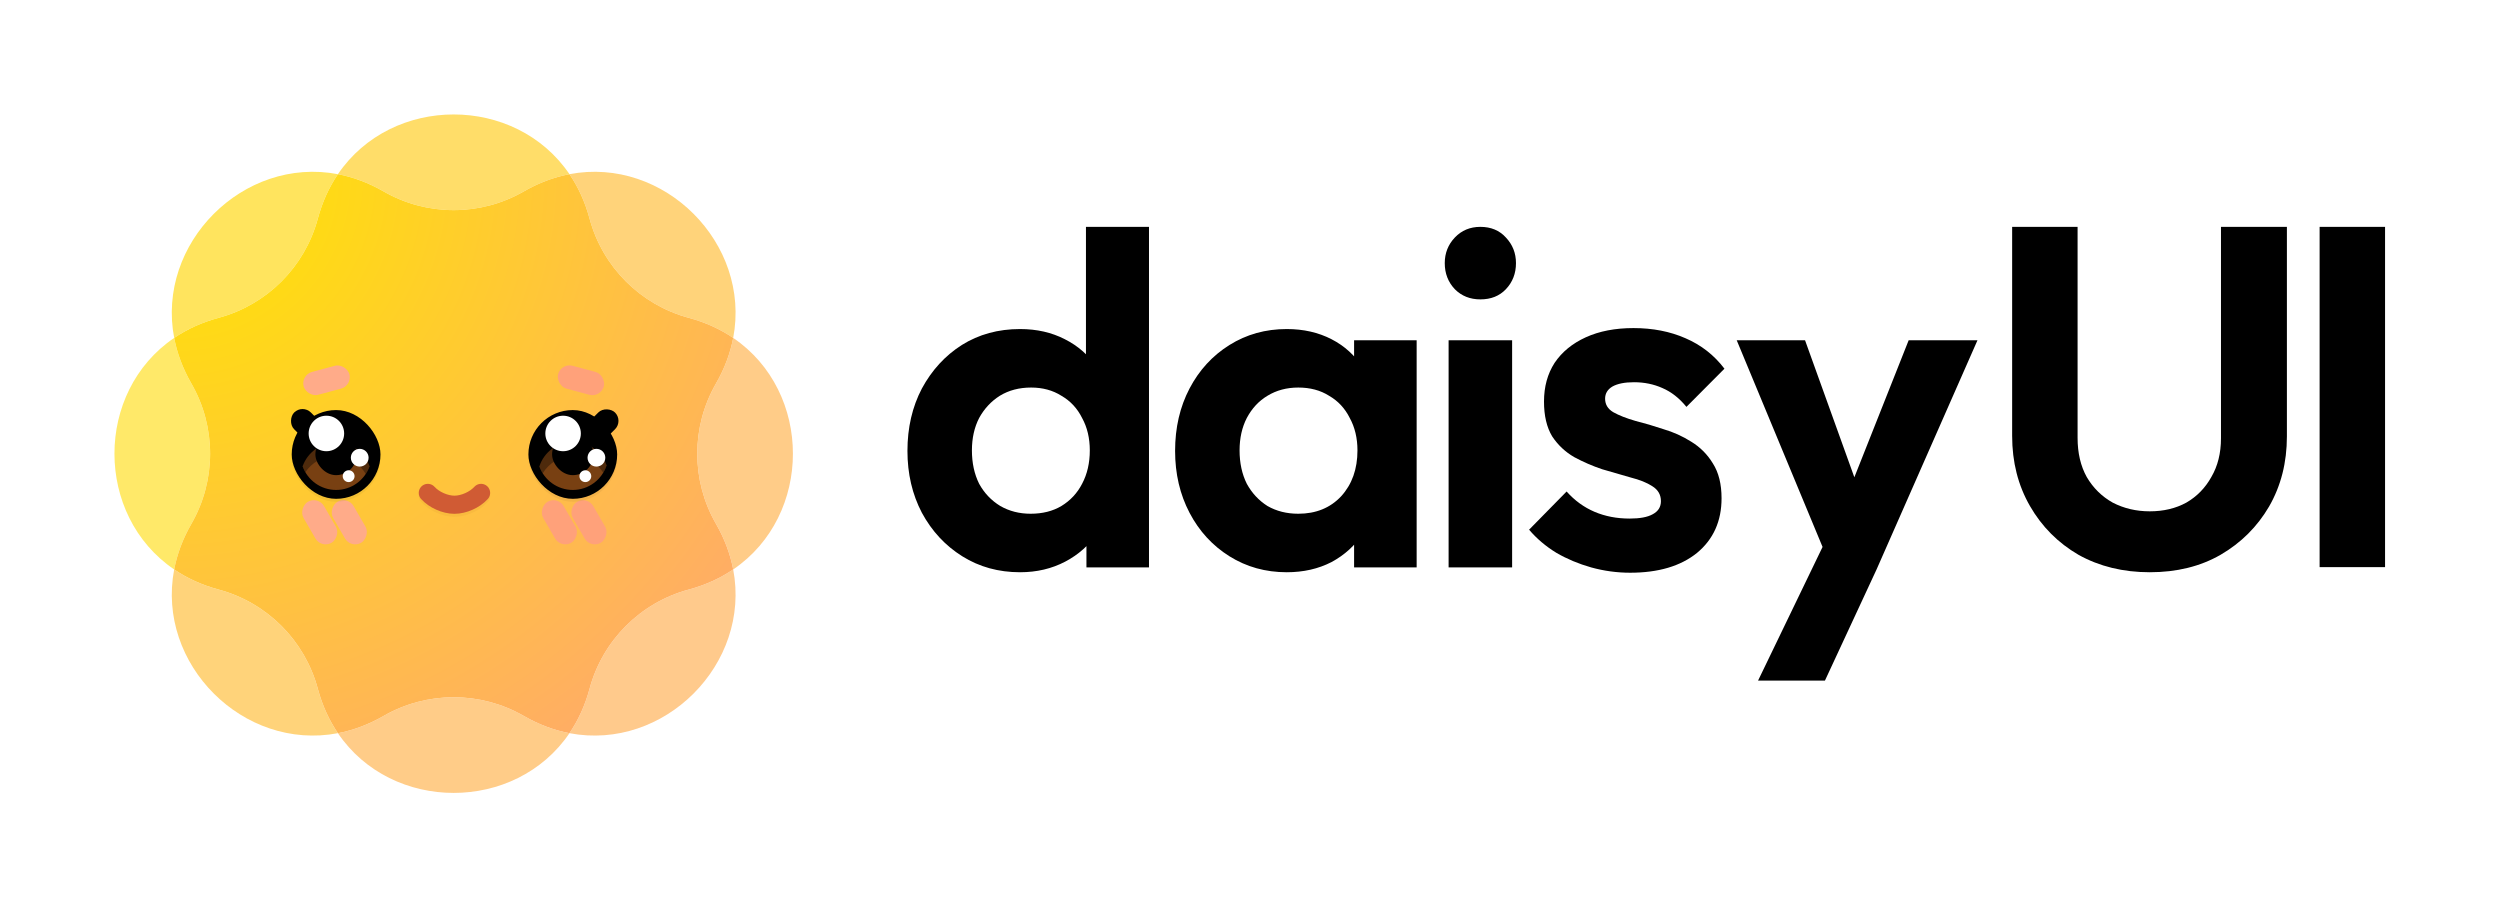 <svg xmlns:xlink="http://www.w3.org/1999/xlink" class="h-auto w-full" aria-label="daisyUI logo" viewBox="0 0 1653 600" xmlns="http://www.w3.org/2000/svg" width="1653"  height="600" ><svg aria-label="daisyUI logomark" x="75" y="75" width="450" height="450" viewBox="0 0 450 450" fill="none" xmlns="http://www.w3.org/2000/svg"><g data-name="bg" fill="none"><g opacity="0.7" fill="none"><path d="M148.425 40.167C142.7 48.599 138.15 58.381 135.152 69.514C126.533 101.527 101.527 126.533 69.514 135.153C58.381 138.15 48.598 142.7 40.166 148.426C28.214 85.913 85.912 28.215 148.425 40.167Z" fill="#FFD819"></path><path d="M40.167 148.425C42.081 158.436 45.781 168.571 51.533 178.563C68.075 207.294 68.075 242.658 51.533 271.39C45.781 281.382 42.081 291.516 40.167 301.528C-12.487 265.775 -12.487 184.178 40.167 148.425Z" fill="#FFE029"></path><path d="M148.425 409.786C142.7 401.354 138.15 391.571 135.152 380.438C126.533 348.425 101.527 323.419 69.514 314.8C58.381 311.802 48.598 307.252 40.166 301.526C28.214 364.039 85.912 421.737 148.425 409.786Z" fill="#FFC141"></path><path d="M301.528 409.785C291.517 407.871 281.383 404.171 271.391 398.419C242.659 381.877 207.295 381.877 178.564 398.419C168.572 404.171 158.437 407.872 148.426 409.785C184.178 462.439 265.776 462.439 301.528 409.785Z" fill="#FFB655"></path><path d="M409.787 301.527C401.355 307.253 391.573 311.802 380.44 314.8C348.427 323.419 323.421 348.425 314.801 380.439C311.804 391.571 307.254 401.354 301.528 409.786C364.04 421.737 421.738 364.039 409.787 301.527Z" fill="#FFB35B"></path><path d="M409.787 148.426C407.873 158.437 404.173 168.571 398.42 178.563C381.879 207.294 381.879 242.658 398.42 271.39C404.173 281.382 407.873 291.516 409.787 301.527C462.44 265.775 462.44 184.179 409.787 148.426Z" fill="#FFB656"></path><path d="M301.528 40.166C307.254 48.599 311.804 58.381 314.801 69.514C323.421 101.527 348.427 126.533 380.44 135.153C391.573 138.15 401.355 142.7 409.787 148.425C421.738 85.913 364.04 28.216 301.528 40.166Z" fill="#FFC042"></path><path d="M148.426 40.167C158.437 42.081 168.571 45.781 178.563 51.534C207.295 68.075 242.659 68.076 271.39 51.534C281.382 45.781 291.516 42.081 301.527 40.167C265.774 -12.486 184.178 -12.486 148.426 40.167Z" fill="#FFCE2A"></path></g><path fill-rule="evenodd" clip-rule="evenodd" d="M135.155 69.514C138.152 58.381 142.702 48.598 148.428 40.166C158.438 42.08 168.573 45.78 178.564 51.533C207.296 68.074 242.66 68.074 271.391 51.533C281.383 45.78 291.518 42.08 301.529 40.166C307.255 48.598 311.805 58.381 314.802 69.514C323.422 101.527 348.428 126.533 380.441 135.152C391.573 138.15 401.356 142.699 409.788 148.425C407.874 158.436 404.174 168.571 398.421 178.562C381.879 207.294 381.879 242.658 398.421 271.39C404.174 281.381 407.874 291.516 409.788 301.527C401.356 307.253 391.573 311.802 380.441 314.8C348.428 323.419 323.422 348.425 314.802 380.438C311.805 391.571 307.255 401.354 301.529 409.786C291.518 407.872 281.383 404.172 271.391 398.419C242.66 381.878 207.296 381.878 178.564 398.419C168.573 404.172 158.438 407.872 148.428 409.786C142.702 401.354 138.152 391.571 135.155 380.438C126.535 348.425 101.529 323.419 69.516 314.8C58.383 311.802 48.6 307.252 40.168 301.526C42.082 291.516 45.782 281.381 51.534 271.39C68.076 242.658 68.076 207.294 51.534 178.562C45.782 168.571 42.082 158.437 40.168 148.426C48.6 142.7 58.383 138.15 69.516 135.152C101.529 126.533 126.535 101.527 135.155 69.514Z" fill="url(&quot;#gi-j6sg4uoc92q&quot;)"></path></g><rect x="313.369" y="252.866" width="31.301" height="15.65" rx="7.825" transform="rotate(60 313.369 252.866)" fill="#FFA17A"></rect><rect x="293.808" y="252.866" width="31.301" height="15.65" rx="7.825" transform="rotate(60 293.808 252.866)" fill="#FFA17A"></rect><rect x="154.911" y="252.866" width="31.301" height="15.65" rx="7.825" transform="rotate(60 154.911 252.866)" fill="#FFAB89"></rect><rect x="135.348" y="252.866" width="31.301" height="15.65" rx="7.825" transform="rotate(60 135.348 252.866)" fill="#FFAB89"></rect><g fill="none"><rect x="296.044" y="164.833" width="31.301" height="15.65" rx="7.825" transform="rotate(15 296.044 164.833)" fill="#FFA17A"></rect></g><g fill="none"><rect x="123.752" y="172.934" width="31.301" height="15.65" rx="7.825" transform="rotate(-15 123.752 172.934)" fill="#FFAB89"></rect></g><g data-name="mouth" fill="none"><path d="M207.872 252.866C211.999 257.438 219.319 260.691 225.479 260.691C231.638 260.691 238.958 257.438 243.085 252.866" stroke="#8B2C0C" stroke-opacity="0.05" stroke-width="12px" stroke-linecap="round" fill="none"></path><path d="M207.872 250.91C211.999 255.482 219.319 258.735 225.479 258.735C231.638 258.735 238.958 255.482 243.085 250.91" stroke="#D05B34" stroke-width="12px" stroke-linecap="round" fill="none"></path></g><g data-name="eye-open" fill="none"><g data-name="left" fill="none"><rect x="125.037" y="192.221" width="31.301" height="15.65" rx="7.825" transform="rotate(45 125.037 192.221)" fill="black"></rect><rect x="117.882" y="196.134" width="58.689" height="58.689" rx="29.344" fill="black"></rect><rect x="117.882" y="198.089" width="58.689" height="58.689" rx="29.344" fill="black" fill-opacity="0.05"></rect><path fill-rule="evenodd" clip-rule="evenodd" d="M125.086 233.301C128.309 224.184 137.004 217.652 147.225 217.652C157.447 217.652 166.142 224.185 169.365 233.304C166.142 242.42 157.446 248.952 147.226 248.952C137.004 248.952 128.308 242.419 125.086 233.301Z" fill="#784012"></path><path fill-rule="evenodd" clip-rule="evenodd" d="M166.831 238.399C169.279 234.693 170.704 230.252 170.704 225.478C170.704 212.513 160.193 202.002 147.228 202.002C134.263 202.002 123.753 212.513 123.753 225.478C123.753 229.758 124.898 233.771 126.899 237.226C131.1 230.867 138.311 226.671 146.502 226.671C155.187 226.671 162.771 231.388 166.831 238.399Z" fill="black" fill-opacity="0.35"></path><rect x="133.532" y="211.784" width="27.388" height="27.388" rx="13.694" fill="black"></rect><circle cx="140.814" cy="211.609" r="11.738" fill="#FFFFFF"></circle><circle cx="162.848" cy="227.64" r="5.869" fill="#FFFFFF"></circle><circle cx="155.525" cy="239.853" r="3.913" fill="#FFFFFF"></circle></g><g data-name="right" fill="none"><rect x="337.181" y="203.288" width="31.301" height="15.65" rx="7.825" transform="rotate(135 337.181 203.288)" fill="black"></rect><rect x="274.385" y="198.09" width="58.689" height="58.689" rx="29.344" fill="black" fill-opacity="0.05"></rect><rect x="274.385" y="196.134" width="58.689" height="58.689" rx="29.344" fill="black"></rect><path fill-rule="evenodd" clip-rule="evenodd" d="M281.629 233.41C284.664 223.959 293.525 217.12 303.984 217.12C314.166 217.12 322.833 223.602 326.086 232.664C323.051 242.114 314.189 248.954 303.731 248.954C293.549 248.954 284.881 242.472 281.629 233.41Z" fill="#784012"></path><path fill-rule="evenodd" clip-rule="evenodd" d="M323.862 237.557C325.984 234.028 327.204 229.896 327.204 225.479C327.204 212.514 316.693 202.003 303.728 202.003C290.763 202.003 280.253 212.514 280.253 225.479C280.253 230.068 281.57 234.349 283.846 237.966C287.951 231.137 295.432 226.569 303.98 226.569C312.356 226.569 319.708 230.956 323.862 237.557Z" fill="black" fill-opacity="0.35"></path><rect x="290.035" y="211.785" width="27.388" height="27.388" rx="13.694" fill="black"></rect><circle cx="297.318" cy="211.609" r="11.738" fill="#FFFFFF"></circle><circle cx="319.352" cy="227.64" r="5.869" fill="#FFFFFF"></circle><circle cx="312.029" cy="239.853" r="3.913" fill="#FFFFFF"></circle></g><animate attributeName="display" values="inline;none;inline" keyTimes="0;0.97;1" dur="15s" repeatCount="indefinite" fill="none"></animate></g><g data-name="eye-close" stroke="#000000" stroke-width="12px" stroke-linecap="round" style="display: none;" fill="none"><path d="M326 224C326 212.402 315.926 203 303.5 203C291.074 203 281 212.402 281 224" stroke="#000000" fill="none" stroke-width="12px"></path><path d="M170 224C170 212.402 159.926 203 147.5 203C135.074 203 125 212.402 125 224" stroke="#000000" fill="none" stroke-width="12px"></path><animate attributeName="display" values="none;inline;none" keyTimes="0;0.97;1" dur="15s" repeatCount="indefinite" stroke="#000000" fill="none" stroke-width="12px"></animate></g><defs><radialGradient id="gi-j6sg4uoc92q" cx="0" cy="0" r="1" gradientUnits="userSpaceOnUse" gradientTransform="translate(40.004 40.003) rotate(45) scale(522.888 522.888)"><stop stop-color="#FFE600"></stop><stop offset="1" stop-color="#FFA573"></stop></radialGradient><radialGradient id="gi-j6sg4uoc92q" cx="0" cy="0" r="1" gradientUnits="userSpaceOnUse" gradientTransform="translate(40.004 40.003) rotate(45) scale(522.888 522.888)"><stop stop-color="#FFE600"></stop><stop offset="1" stop-color="#FFA573"></stop></radialGradient></defs></svg><svg aria-label="daisyUI logotype" x="600" y="150" width="977" height="300" viewBox="0 0 977 300" fill="oklch(0.419 0.053 255.824)" xmlns="http://www.w3.org/2000/svg"><path d="M74.448 228.367C60.237 228.367 47.511 224.851 36.27 217.818C25.028 210.785 16.12 201.194 9.545 189.046C3.182 176.898 0 163.258 0 148.126C0 132.781 3.182 119.034 9.545 106.886C16.12 94.738 24.922 85.147 35.952 78.114C47.193 71.081 60.025 67.564 74.448 67.564C85.478 67.564 95.34 69.802 104.037 74.278C112.945 78.754 120.05 85.041 125.353 93.139C130.868 101.025 133.837 109.976 134.261 119.993V174.98C133.837 184.996 130.974 194.054 125.671 202.153C120.369 210.252 113.263 216.646 104.355 221.334C95.446 226.023 85.478 228.367 74.448 228.367ZM81.448 189.685C89.295 189.685 96.083 187.98 101.81 184.57C107.748 180.947 112.309 176.045 115.49 169.865C118.884 163.471 120.581 156.118 120.581 147.806C120.581 139.707 118.884 132.568 115.49 126.387C112.309 119.993 107.748 115.091 101.81 111.681C96.083 108.058 89.401 106.247 81.766 106.247C73.918 106.247 67.025 108.058 61.086 111.681C55.359 115.305 50.799 120.206 47.405 126.387C44.224 132.568 42.633 139.707 42.633 147.806C42.633 156.118 44.224 163.471 47.405 169.865C50.799 176.045 55.465 180.947 61.404 184.57C67.343 187.98 74.024 189.685 81.448 189.685ZM159.714 225.171H118.354V183.611L125.035 145.888L118.035 108.804V0H159.714V225.171Z" fill="oklch(0.419 0.053 255.824)"></path><path d="M250.785 228.367C236.787 228.367 224.166 224.851 212.925 217.818C201.684 210.785 192.881 201.194 186.518 189.046C180.155 176.898 176.974 163.258 176.974 148.126C176.974 132.781 180.155 119.034 186.518 106.886C192.881 94.738 201.684 85.147 212.925 78.114C224.166 71.081 236.787 67.564 250.785 67.564C261.815 67.564 271.678 69.802 280.374 74.278C289.07 78.754 295.963 85.041 301.054 93.139C306.356 101.025 309.22 109.976 309.644 119.993V175.619C309.22 185.849 306.356 194.907 301.054 202.792C295.963 210.678 289.07 216.965 280.374 221.654C271.678 226.13 261.815 228.367 250.785 228.367ZM258.421 189.685C270.087 189.685 279.525 185.849 286.737 178.176C293.948 170.291 297.554 160.167 297.554 147.806C297.554 139.707 295.857 132.568 292.464 126.387C289.282 119.993 284.722 115.091 278.783 111.681C273.056 108.058 266.269 106.247 258.421 106.247C250.785 106.247 243.998 108.058 238.059 111.681C232.332 115.091 227.772 119.993 224.379 126.387C221.197 132.568 219.606 139.707 219.606 147.806C219.606 156.118 221.197 163.471 224.379 169.865C227.772 176.045 232.332 180.947 238.059 184.57C243.998 187.98 250.785 189.685 258.421 189.685ZM295.327 225.171V183.611L302.008 145.888L295.327 108.804V75L336.687 75V225.171H295.327Z" fill="oklch(0.419 0.053 255.824)"></path><path d="M357.818 225.171V75H399.814V225.171H357.818ZM378.816 47.953C372.029 47.953 366.408 45.715 361.954 41.24C357.5 36.551 355.273 30.797 355.273 23.977C355.273 17.37 357.5 11.722 361.954 7.033C366.408 2.344 372.029 0 378.816 0C385.816 0 391.436 2.344 395.678 7.033C400.133 11.722 402.36 17.37 402.36 23.977C402.36 30.797 400.133 36.551 395.678 41.24C391.436 45.715 385.816 47.953 378.816 47.953Z" fill="oklch(0.419 0.053 255.824)"></path><path d="M477.842 228.687C469.146 228.687 460.555 227.515 452.071 225.171C443.799 222.826 436.164 219.629 429.164 215.58C422.165 211.317 416.12 206.202 411.029 200.235L435.845 174.98C441.148 180.947 447.299 185.423 454.298 188.406C461.298 191.39 469.04 192.882 477.524 192.882C484.311 192.882 489.401 191.923 492.795 190.005C496.401 188.087 498.204 185.21 498.204 181.373C498.204 177.111 496.295 173.807 492.477 171.463C488.871 169.119 484.099 167.2 478.16 165.709C472.221 164.004 465.964 162.192 459.389 160.274C453.026 158.143 446.875 155.479 440.936 152.282C434.997 148.872 430.119 144.289 426.301 138.535C422.695 132.568 420.892 124.895 420.892 115.518C420.892 105.714 423.225 97.189 427.891 89.943C432.77 82.696 439.663 77.049 448.572 72.999C457.48 68.95 467.979 66.925 480.069 66.925C492.795 66.925 504.249 69.163 514.43 73.638C524.823 78.114 533.413 84.828 540.2 93.779L515.066 119.034C510.4 113.28 505.097 109.124 499.158 106.566C493.431 104.009 487.174 102.73 480.387 102.73C474.236 102.73 469.464 103.689 466.07 105.607C462.888 107.525 461.298 110.19 461.298 113.6C461.298 117.436 463.101 120.42 466.706 122.551C470.524 124.682 475.403 126.6 481.341 128.305C487.28 129.797 493.431 131.609 499.794 133.74C506.37 135.658 512.521 138.429 518.247 142.052C524.186 145.675 528.959 150.47 532.564 156.438C536.382 162.405 538.291 170.078 538.291 179.455C538.291 194.587 532.883 206.629 522.065 215.58C511.248 224.318 496.507 228.687 477.842 228.687Z" fill="oklch(0.419 0.053 255.824)"></path><path d="M611.228 226.449L548.322 75H593.5L634.772 189.685L617.381 187.558L662.004 75H707.5L640.817 226.449H611.228ZM562.436 300L615.364 190.325L640.817 226.449L606.659 300H562.436Z" fill="oklch(0.419 0.053 255.824)"></path><path d="M821.422 228.367C803.818 228.367 788.122 224.531 774.335 216.859C760.761 208.973 750.05 198.21 742.202 184.57C734.354 170.93 730.43 155.479 730.43 138.215V0H773.699V139.494C773.699 149.511 775.714 158.143 779.744 165.389C783.986 172.635 789.713 178.283 796.924 182.332C804.348 186.169 812.514 188.087 821.422 188.087C830.543 188.087 838.603 186.169 845.602 182.332C852.602 178.283 858.116 172.635 862.146 165.389C866.388 158.143 868.509 149.618 868.509 139.814V0H912.096V138.535C912.096 155.798 908.172 171.25 900.325 184.89C892.477 198.317 881.766 208.973 868.191 216.859C854.829 224.531 839.239 228.367 821.422 228.367Z" fill="oklch(0.419 0.053 255.824)"></path><path d="M933.731 225V0H977V225H933.731Z" fill="oklch(0.419 0.053 255.824)"></path></svg></svg>